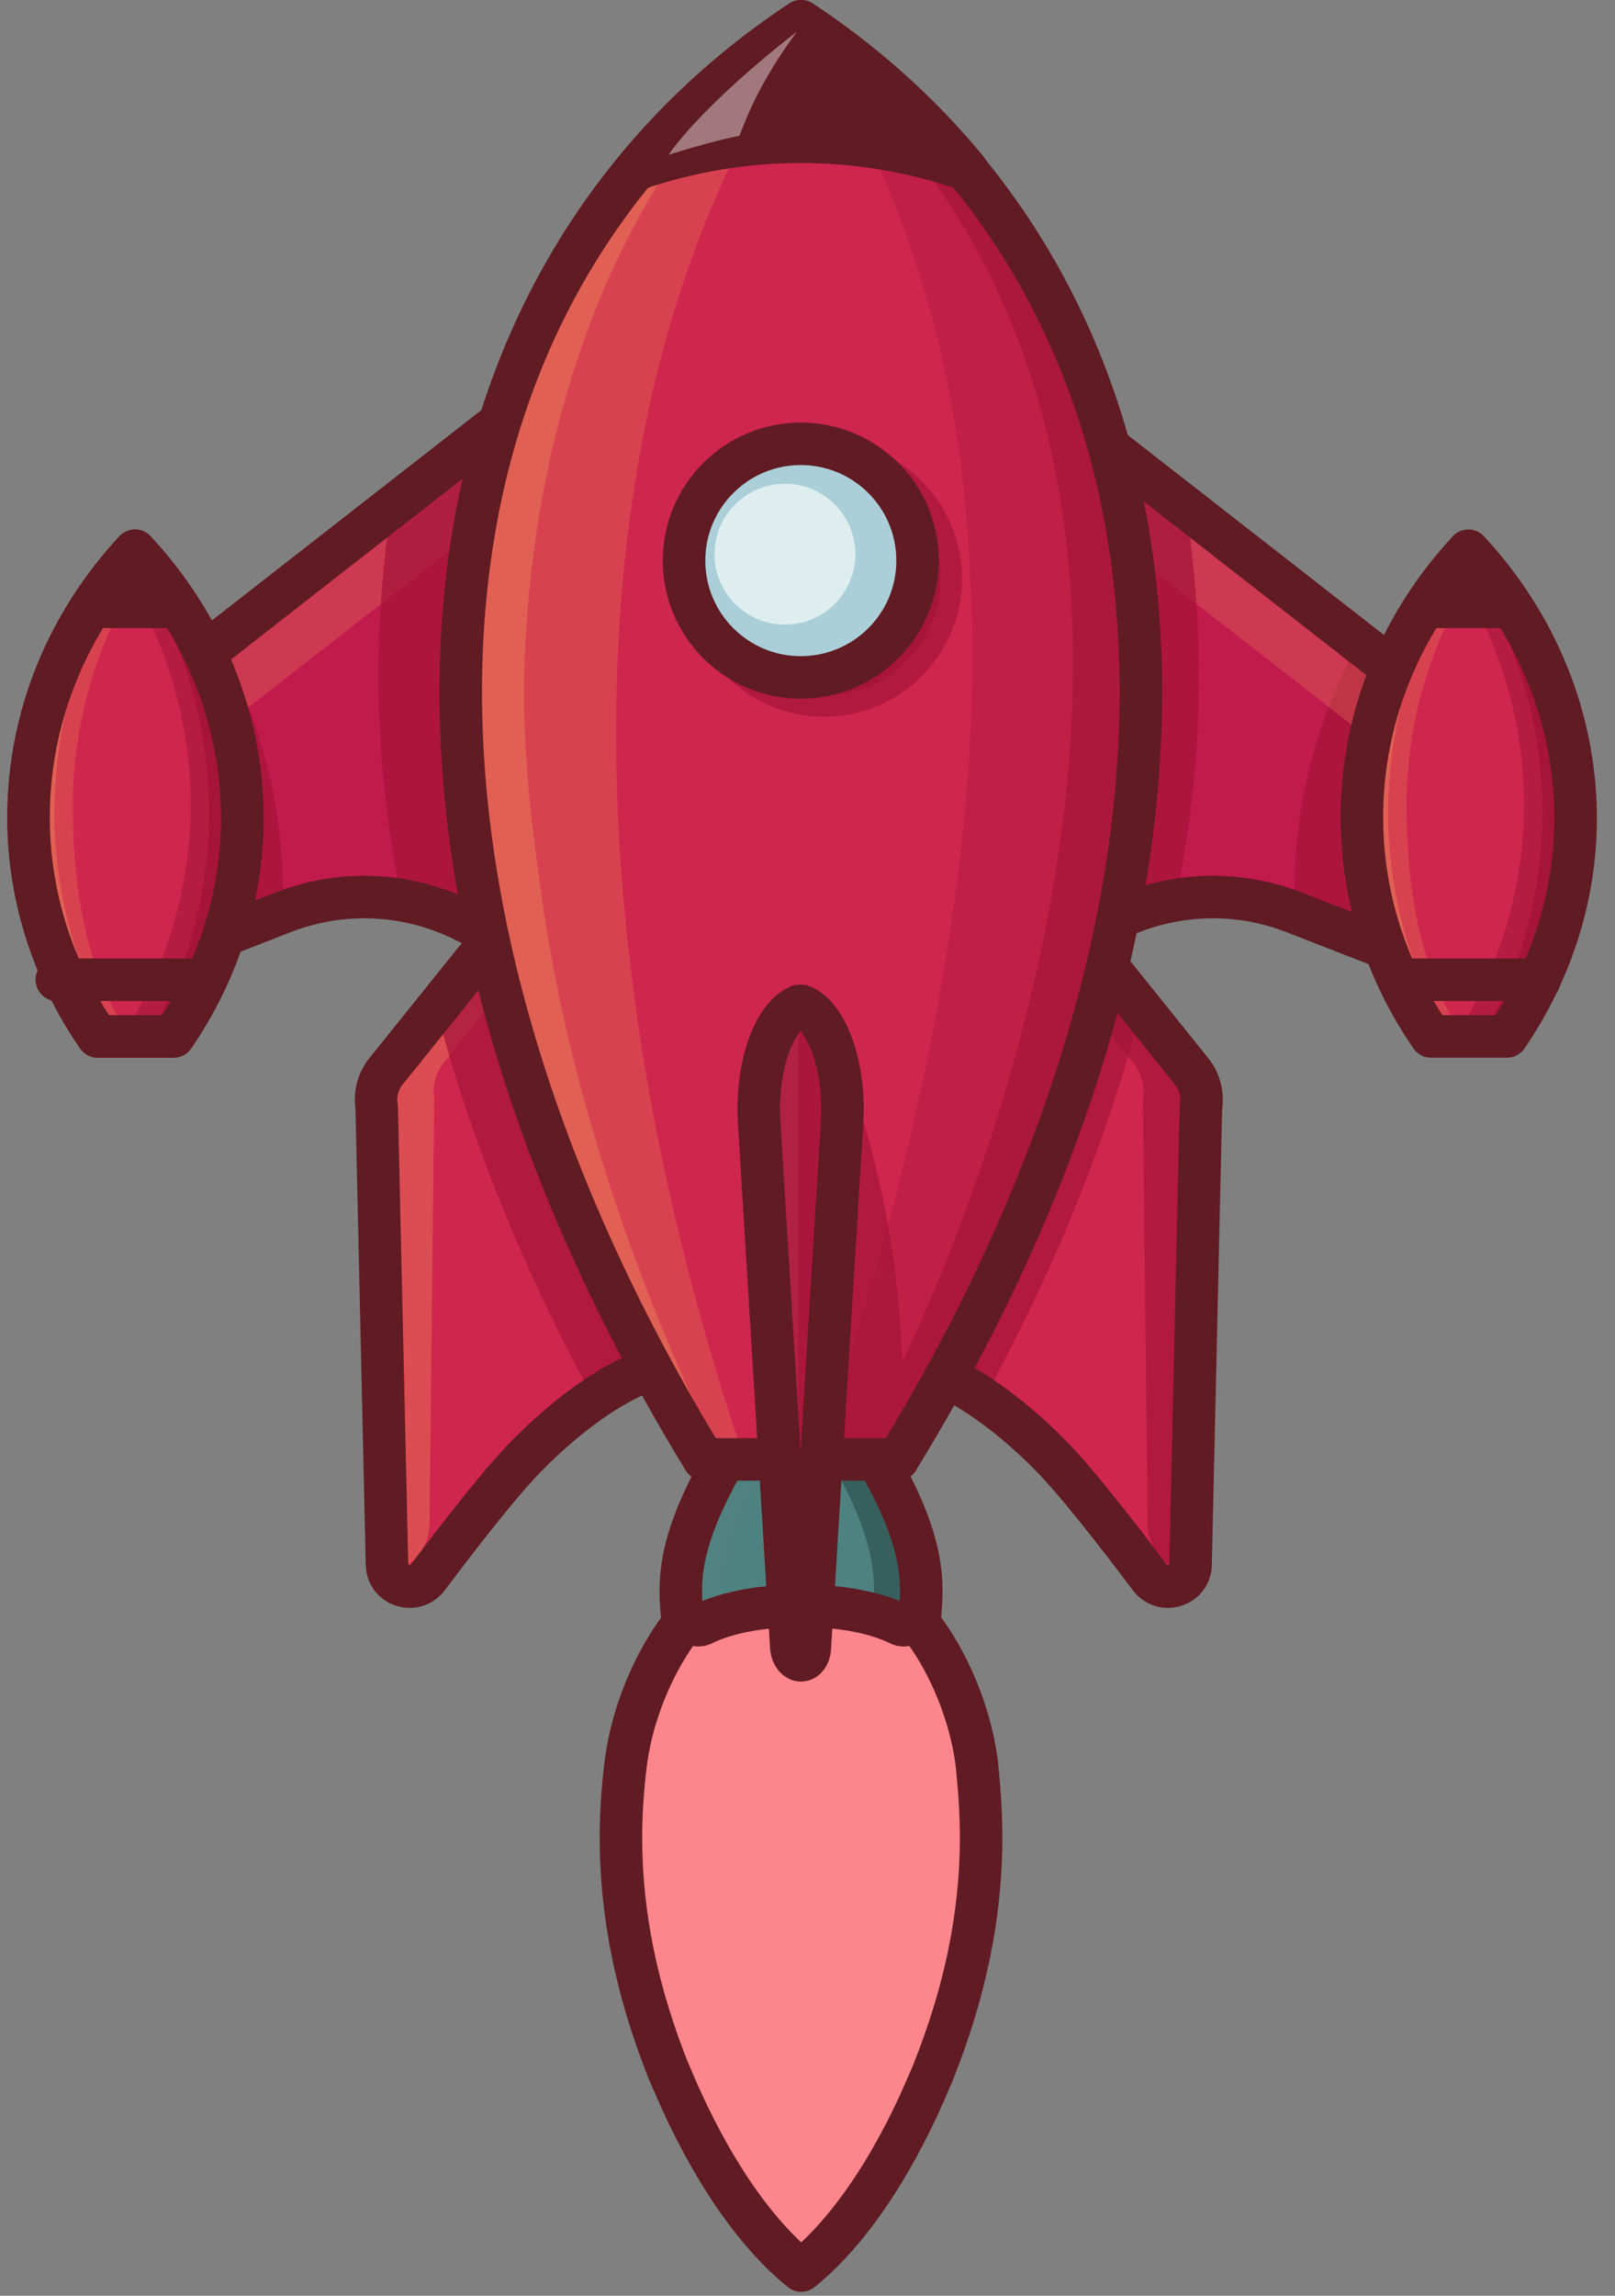 <svg width="76" height="108" viewBox="0 0 76 108" fill="none" xmlns="http://www.w3.org/2000/svg">
<rect x="0" y="0" width="76" height="108" fill="#808080" stroke="none"/>
<path d="M36.776 73.765C34.878 74.007 33.362 76.674 33.08 78.876C32.999 79.522 32.959 80.149 32.959 80.795C32.959 82.896 33.403 84.896 34.211 86.936C35.019 88.936 36.231 90.977 37.686 92.148C39.16 90.977 40.352 88.936 41.16 86.936C41.968 84.896 42.413 82.896 42.413 80.795C42.413 80.149 42.372 79.522 42.291 78.876C42.009 76.654 40.494 74.007 38.595 73.765C38.009 73.704 37.383 73.704 36.776 73.765Z" stroke="#601B23" stroke-width="2" stroke-miterlimit="10" stroke-linecap="round" stroke-linejoin="round"/>
<path d="M36.776 73.765C34.878 74.007 33.362 76.674 33.08 78.876C32.999 79.522 32.959 80.149 32.959 80.795C32.959 82.896 33.403 84.896 34.211 86.936C35.019 88.936 36.231 90.977 37.686 92.148C39.16 90.977 40.352 88.936 41.16 86.936C41.968 84.896 42.413 82.896 42.413 80.795C42.413 80.149 42.372 79.522 42.291 78.876C42.009 76.654 40.494 74.007 38.595 73.765C38.009 73.704 37.383 73.704 36.776 73.765Z" fill="#E36535"/>
<path d="M46.17 86.431C46.17 90.189 45.382 93.785 43.928 97.441C43.887 97.562 43.827 97.683 43.766 97.825C42.312 101.299 40.231 104.774 37.706 106.814C35.1 104.713 32.979 101.097 31.504 97.522C31.484 97.502 31.484 97.481 31.463 97.441C30.009 93.785 29.221 90.189 29.221 86.431C29.221 85.28 29.302 84.148 29.443 82.977C29.928 79.058 32.595 74.331 35.928 73.826C35.968 73.826 36.009 73.805 36.049 73.805C37.1 73.684 38.17 73.684 39.221 73.785C39.261 73.785 39.322 73.785 39.362 73.805C42.756 74.23 45.483 79.017 45.968 82.977C46.089 84.148 46.17 85.28 46.17 86.431Z" fill="#FD868C"/>
<path d="M46.17 86.431C46.17 90.189 45.382 93.785 43.928 97.441C43.887 97.562 43.827 97.683 43.766 97.825C42.312 101.299 40.231 104.774 37.706 106.814C35.1 104.713 32.979 101.097 31.504 97.522C31.484 97.502 31.484 97.481 31.463 97.441C30.009 93.785 29.221 90.189 29.221 86.431C29.221 85.28 29.302 84.148 29.443 82.977C29.928 79.058 32.595 74.331 35.928 73.826C35.968 73.826 36.009 73.805 36.049 73.805C37.1 73.684 38.17 73.684 39.221 73.785C39.261 73.785 39.322 73.785 39.362 73.805C42.756 74.23 45.483 79.017 45.968 82.977C46.089 84.148 46.17 85.28 46.17 86.431Z" stroke="#601B23" stroke-width="2" stroke-miterlimit="10" stroke-linecap="round" stroke-linejoin="round"/>
<path d="M13.323 42.918L6.737 45.483V32.979L26.959 17.201V40.857L22.07 43.423C19.464 42.049 16.293 41.766 13.323 42.918Z" fill="#C11A4D"/>
<path d="M4.596 48.756C2.535 45.766 1.344 42.231 1.344 38.453C1.344 33.666 3.222 29.282 6.353 25.908C9.485 29.282 11.384 33.666 11.404 38.453C11.404 42.251 10.212 45.766 8.172 48.756H4.596Z" fill="#CF264D"/>
<path opacity="0.72" d="M6.737 45.483L13.283 42.938C13.363 41.201 13.242 39.423 12.919 37.645C12.434 34.979 11.525 32.474 10.273 30.211L6.737 32.979V45.483V45.483Z" fill="#A5143A"/>
<path opacity="0.23" d="M7.586 36.474L26.979 21.363V17.201L6.737 32.958V45.483L7.586 45.16V36.474Z" fill="#F4A15D"/>
<path opacity="0.72" d="M18.919 42.352C20.03 42.534 21.08 42.898 22.07 43.423L26.959 40.857V17.201L18.434 23.848C18.01 26.413 17.808 29.1 17.808 31.868C17.828 35.524 18.212 39.059 18.919 42.352Z" fill="#A5143A"/>
<path d="M13.323 42.918L6.737 45.483V32.979L26.959 17.201V40.857L22.07 43.423C19.464 42.049 16.293 41.766 13.323 42.918Z" stroke="#601B23" stroke-width="2" stroke-miterlimit="10" stroke-linecap="round" stroke-linejoin="round"/>
<path d="M4.596 48.756C2.535 45.766 1.344 42.231 1.344 38.453C1.344 33.666 3.222 29.282 6.353 25.908C9.485 29.282 11.384 33.666 11.404 38.453C11.404 42.251 10.212 45.766 8.172 48.756H4.596Z" fill="#CF264D"/>
<path opacity="0.23" d="M6.05 25.908C6.293 26.171 6.535 26.454 6.757 26.736C4.656 29.969 3.444 33.767 3.424 37.807C3.424 41.807 4.03 45.544 6.091 48.776H4.232C2.192 45.786 1 42.251 1 38.473C1.02 33.666 2.919 29.282 6.05 25.908Z" fill="#F4A15D"/>
<path opacity="0.32" d="M6.05 25.908C6.131 25.989 6.212 26.09 6.293 26.191C3.929 29.686 2.576 33.787 2.555 38.191C2.555 42.009 3.586 45.605 5.384 48.776H4.232C2.192 45.786 1 42.251 1 38.473C1.02 33.666 2.919 29.282 6.05 25.908Z" fill="#F4A15D"/>
<path opacity="0.37" d="M11.404 38.453C11.404 33.666 9.505 29.302 6.354 25.908C6.111 26.171 5.869 26.454 5.646 26.736C7.747 29.969 8.96 33.767 8.98 37.807C8.98 41.807 7.808 45.544 5.747 48.776H8.172C10.212 45.766 11.404 42.231 11.404 38.453Z" fill="#A5143A"/>
<path opacity="0.72" d="M11.404 38.453C11.404 33.666 9.505 29.302 6.353 25.908C6.272 25.989 6.192 26.09 6.111 26.191C8.474 29.686 9.828 33.787 9.848 38.191C9.848 42.009 8.818 45.605 7.02 48.776H8.171C10.212 45.766 11.404 42.231 11.404 38.453Z" fill="#A5143A"/>
<path opacity="0.37" d="M6.354 25.908C6.111 26.171 5.869 26.454 5.646 26.736C7.747 29.969 8.96 33.767 8.98 37.807C8.98 41.807 7.808 45.544 5.747 48.776H8.172C10.212 45.786 11.404 42.251 11.404 38.473C11.384 33.666 9.485 29.282 6.354 25.908Z" fill="#A5143A"/>
<path opacity="0.72" d="M6.353 25.908C6.272 25.989 6.192 26.09 6.111 26.191C8.474 29.686 9.828 33.787 9.848 38.191C9.848 42.009 8.818 45.605 7.02 48.776H8.171C10.212 45.786 11.404 42.251 11.404 38.473C11.383 33.666 9.484 29.282 6.353 25.908Z" fill="#A5143A"/>
<path d="M8.656 29.544C7.909 28.231 7.02 27.019 5.99 25.888C4.96 26.999 4.071 28.231 3.323 29.544H8.656Z" fill="#601B23"/>
<path d="M4.596 48.756C2.535 45.766 1.344 42.231 1.344 38.453C1.344 33.666 3.222 29.282 6.353 25.908C9.485 29.282 11.384 33.666 11.404 38.453C11.404 42.251 10.212 45.766 8.172 48.756H4.596Z" stroke="#601B23" stroke-width="2" stroke-miterlimit="10" stroke-linecap="round" stroke-linejoin="round"/>
<path d="M30.837 64.351C30.837 64.351 28.393 64.876 24.878 68.391C23.605 69.664 21.605 72.25 20.131 74.21C19.525 75.018 18.232 74.614 18.212 73.603L17.727 52.089C17.626 51.483 17.787 50.857 18.171 50.392L23.464 43.806L30.837 64.351Z" fill="#CF264D"/>
<path opacity="0.32" d="M18.171 74.028C19.323 73.866 20.191 72.876 20.212 71.704L20.434 51.705C20.333 51.099 20.494 50.473 20.878 50.008L24.191 45.867L23.444 43.806L18.171 50.372C17.787 50.857 17.626 51.463 17.727 52.069L18.171 74.028Z" fill="#F4A15D"/>
<path opacity="0.72" d="M30.837 64.351L23.464 43.806L20.535 47.463C22.11 53.523 24.595 59.685 27.948 65.826C29.726 64.594 30.837 64.351 30.837 64.351Z" fill="#A5143A"/>
<path d="M30.837 64.351C30.837 64.351 28.393 64.876 24.878 68.391C23.605 69.664 21.605 72.25 20.131 74.21C19.525 75.018 18.232 74.614 18.212 73.603L17.727 52.089C17.626 51.483 17.787 50.857 18.171 50.392L23.464 43.806L30.837 64.351Z" stroke="#601B23" stroke-width="2" stroke-miterlimit="10" stroke-linecap="round" stroke-linejoin="round"/>
<path d="M2.677 46.089H9.323" stroke="#601B23" stroke-width="2" stroke-miterlimit="10" stroke-linecap="round" stroke-linejoin="round"/>
<path d="M4.596 48.756C2.535 45.766 1.344 42.231 1.344 38.453C1.344 33.666 3.222 29.282 6.353 25.908C9.485 29.282 11.384 33.666 11.404 38.453C11.404 42.251 10.212 45.766 8.172 48.756H4.596Z" fill="#CF264D"/>
<path d="M4.596 48.756C2.535 45.766 1.344 42.231 1.344 38.453C1.344 33.666 3.222 29.282 6.353 25.908C9.485 29.282 11.384 33.666 11.404 38.453C11.404 42.251 10.212 45.766 8.172 48.756H4.596Z" fill="#CF264D"/>
<path opacity="0.23" d="M6.05 25.908C6.293 26.171 6.535 26.454 6.757 26.736C4.656 29.969 3.444 33.767 3.424 37.807C3.424 41.807 4.03 45.544 6.091 48.776H4.232C2.192 45.786 1 42.251 1 38.473C1.02 33.666 2.919 29.282 6.05 25.908Z" fill="#F4A15D"/>
<path opacity="0.32" d="M6.05 25.908C6.131 25.989 6.212 26.09 6.293 26.191C3.929 29.686 2.576 33.787 2.555 38.191C2.555 42.009 3.586 45.605 5.384 48.776H4.232C2.192 45.786 1 42.251 1 38.473C1.02 33.666 2.919 29.282 6.05 25.908Z" fill="#F4A15D"/>
<path opacity="0.37" d="M11.404 38.453C11.404 33.666 9.505 29.302 6.354 25.908C6.111 26.171 5.869 26.454 5.646 26.736C7.747 29.969 8.96 33.767 8.98 37.807C8.98 41.807 7.808 45.544 5.747 48.776H8.172C10.212 45.766 11.404 42.231 11.404 38.453Z" fill="#A5143A"/>
<path opacity="0.72" d="M11.404 38.453C11.404 33.666 9.505 29.302 6.353 25.908C6.272 25.989 6.192 26.09 6.111 26.191C8.474 29.686 9.828 33.787 9.848 38.191C9.848 42.009 8.818 45.605 7.02 48.776H8.171C10.212 45.766 11.404 42.231 11.404 38.453Z" fill="#A5143A"/>
<path opacity="0.37" d="M6.354 25.908C6.111 26.171 5.869 26.454 5.646 26.736C7.747 29.969 8.96 33.767 8.98 37.807C8.98 41.807 7.808 45.544 5.747 48.776H8.172C10.212 45.786 11.404 42.251 11.404 38.473C11.384 33.666 9.485 29.282 6.354 25.908Z" fill="#A5143A"/>
<path opacity="0.72" d="M6.353 25.908C6.272 25.989 6.192 26.09 6.111 26.191C8.474 29.686 9.828 33.787 9.848 38.191C9.848 42.009 8.818 45.605 7.02 48.776H8.171C10.212 45.786 11.404 42.251 11.404 38.473C11.383 33.666 9.484 29.282 6.353 25.908Z" fill="#A5143A"/>
<path d="M9.02 29.544C8.273 28.231 7.384 27.019 6.354 25.888C5.323 26.999 4.434 28.231 3.687 29.544H9.02Z" fill="#601B23"/>
<path d="M4.596 48.756C2.535 45.766 1.344 42.231 1.344 38.453C1.344 33.666 3.222 29.282 6.353 25.908C9.485 29.282 11.384 33.666 11.404 38.453C11.404 42.251 10.212 45.766 8.172 48.756H4.596Z" stroke="#601B23" stroke-width="2" stroke-miterlimit="10" stroke-linecap="round" stroke-linejoin="round"/>
<path d="M2.677 46.089H9.323" stroke="#601B23" stroke-width="2" stroke-miterlimit="10" stroke-linecap="round" stroke-linejoin="round"/>
<path d="M60.897 42.918L67.483 45.483V32.979L47.261 17.201V40.857L52.15 43.423C54.756 42.049 57.927 41.766 60.897 42.918Z" fill="#C11A4D"/>
<path opacity="0.72" d="M67.483 45.483L60.937 42.938C60.856 41.201 60.978 39.423 61.301 37.645C61.786 34.979 62.695 32.474 63.947 30.211L67.483 32.979V45.483Z" fill="#A5143A"/>
<path opacity="0.23" d="M66.654 36.474L47.261 21.363V17.201L67.483 32.958V45.483L66.654 45.16V36.474Z" fill="#F4A15D"/>
<path opacity="0.72" d="M55.301 42.352C54.19 42.534 53.14 42.898 52.15 43.423L47.261 40.857V17.201L55.786 23.848C56.21 26.413 56.412 29.1 56.412 31.868C56.412 35.524 56.028 39.059 55.301 42.352Z" fill="#A5143A"/>
<path d="M60.897 42.918L67.483 45.483V32.979L47.261 17.201V40.857L52.15 43.423C54.756 42.049 57.927 41.766 60.897 42.918Z" stroke="#601B23" stroke-width="2" stroke-miterlimit="10" stroke-linecap="round" stroke-linejoin="round"/>
<path d="M43.403 64.351C43.403 64.351 45.847 64.876 49.362 68.391C50.635 69.664 52.635 72.25 54.109 74.21C54.715 75.018 56.008 74.614 56.028 73.603L56.513 52.089C56.614 51.483 56.453 50.857 56.069 50.392L50.776 43.806L43.403 64.351Z" fill="#CF264D"/>
<path opacity="0.72" d="M56.049 74.028C54.897 73.866 54.028 72.876 54.008 71.704L53.786 51.705C53.887 51.099 53.725 50.473 53.342 50.008L50.029 45.867L50.776 43.806L56.069 50.392C56.453 50.877 56.614 51.483 56.513 52.089L56.049 74.028Z" fill="#A5143A"/>
<path opacity="0.72" d="M43.403 64.351L50.776 43.806L53.705 47.463C52.13 53.523 49.645 59.685 46.291 65.826C44.514 64.594 43.403 64.351 43.403 64.351Z" fill="#A5143A"/>
<path d="M43.403 64.351C43.403 64.351 45.847 64.876 49.362 68.391C50.635 69.664 52.635 72.25 54.109 74.21C54.715 75.018 56.008 74.614 56.028 73.603L56.513 52.089C56.614 51.483 56.453 50.857 56.069 50.392L50.776 43.806L43.403 64.351Z" stroke="#601B23" stroke-width="2" stroke-miterlimit="10" stroke-linecap="round" stroke-linejoin="round"/>
<path d="M43.301 75.906C43.524 73.502 43.2 71.24 39.16 65.281C38.493 64.331 36.898 64.331 36.231 65.281C32.191 71.26 31.867 73.523 32.09 75.906C32.13 76.209 32.675 76.553 33.019 76.432C35.342 75.24 40.049 75.24 42.372 76.432C42.716 76.553 43.261 76.23 43.301 75.906Z" fill="#4E8280"/>
<g opacity="0.32">
<g opacity="0.32">
<g opacity="0.32">
<path opacity="0.32" d="M34.13 75.906C33.908 73.502 34.231 71.24 38.271 65.281C38.392 65.099 38.554 64.957 38.716 64.856C37.948 64.351 36.776 64.493 36.231 65.281C32.191 71.26 31.867 73.523 32.09 75.906C32.13 76.209 32.675 76.553 33.019 76.432C33.362 76.27 33.746 76.108 34.15 75.987C34.15 75.967 34.13 75.947 34.13 75.906Z" fill="#F4A15D"/>
</g>
<g opacity="0.32">
<path opacity="0.32" d="M38.716 75.583C40.11 75.684 41.423 75.967 42.372 76.432C42.675 76.553 43.16 76.27 43.281 75.987C41.948 75.603 40.291 75.462 38.716 75.583Z" fill="#F4A15D"/>
</g>
</g>
</g>
<path d="M36.938 65.281C36.878 65.2 36.817 65.139 36.756 65.079C37.504 64.331 38.898 64.412 39.504 65.281C43.544 71.26 43.867 73.523 43.645 75.906C43.605 76.209 43.059 76.553 42.716 76.432C42.251 76.189 41.685 76.007 41.079 75.866C41.302 73.482 40.958 71.22 36.938 65.281Z" fill="#37605D"/>
<path d="M43.301 75.906C43.524 73.502 43.2 71.24 39.16 65.281C38.493 64.331 36.898 64.331 36.231 65.281C32.191 71.26 31.867 73.523 32.09 75.906C32.13 76.209 32.675 76.553 33.019 76.432C35.342 75.24 40.049 75.24 42.372 76.432C42.716 76.553 43.261 76.23 43.301 75.906Z" stroke="#601B23" stroke-width="2" stroke-miterlimit="10" stroke-linecap="round" stroke-linejoin="round"/>
<path d="M42.251 68.654C51.766 53.079 55.22 37.787 53.079 25.04C51.221 13.969 45.241 5.99 37.686 1C30.13 5.99 24.151 13.969 22.292 25.04C20.151 37.787 23.625 53.079 33.12 68.654H42.251Z" fill="#CF264D"/>
<path opacity="0.23" d="M29.524 25.262C30.736 15.242 33.888 7.283 38.13 1.323C37.989 1.222 37.827 1.121 37.686 1.02C30.13 6.01 24.151 13.989 22.292 25.06C20.151 37.807 23.625 53.099 33.12 68.674H35.039C29.767 53.099 27.989 38.13 29.524 25.262Z" fill="#F4A15D"/>
<path opacity="0.37" d="M53.079 25.04C51.241 14.05 45.342 6.111 37.847 1.121C39.241 3.364 41.019 6.596 42.514 10.697C45.241 18.151 45.544 24.292 45.706 28.151C46.433 45.504 39.787 64.695 38.393 68.674H42.251C51.766 53.079 55.221 37.787 53.079 25.04Z" fill="#A5143A"/>
<path opacity="0.72" d="M53.079 25.04C51.221 13.969 45.241 5.99 37.686 1C37.484 1.121 37.302 1.263 37.1 1.384C39.968 3.626 42.15 6.03 43.807 8.333C58.675 29.019 44.413 59.988 42.453 64.089C42.372 61.301 42.009 57.846 40.978 53.988C40.312 51.523 39.504 49.362 38.696 47.524C38.393 54.372 38.09 61.22 37.787 68.068H40.292C40.231 68.27 40.17 68.452 40.09 68.654H42.211C51.766 53.079 55.22 37.787 53.079 25.04Z" fill="#A5143A"/>
<path opacity="0.32" d="M24.838 28.555C25.12 25.322 26.171 14.818 32.656 6.192C33.686 4.838 35.221 3 35.1 2.899C34.918 2.737 31.363 5.949 28.837 9.363C25.666 13.626 23.343 18.858 22.312 25.04C20.171 37.787 23.646 53.079 33.14 68.654H33.969C31.363 63.462 29.645 58.776 28.474 55.079C27.706 52.594 26.353 48.19 25.504 42.291C24.959 38.332 24.353 34.09 24.838 28.555Z" fill="#F4A15D"/>
<path opacity="0.72" d="M38.776 32.716C41.811 32.716 44.271 30.256 44.271 27.221C44.271 24.187 41.811 21.727 38.776 21.727C35.742 21.727 33.282 24.187 33.282 27.221C33.282 30.256 35.742 32.716 38.776 32.716Z" fill="#A5143A" stroke="#A5143A" stroke-width="2" stroke-miterlimit="10" stroke-linecap="round" stroke-linejoin="round"/>
<path d="M42.251 68.654C51.766 53.079 55.22 37.787 53.079 25.04C51.221 13.969 45.241 5.99 37.686 1C30.13 5.99 24.151 13.969 22.292 25.04C20.151 37.787 23.625 53.079 33.12 68.654H42.251Z" stroke="#601B23" stroke-width="2" stroke-miterlimit="10" stroke-linecap="round" stroke-linejoin="round"/>
<path d="M37.685 31.868C40.72 31.868 43.18 29.407 43.18 26.373C43.18 23.338 40.72 20.878 37.685 20.878C34.651 20.878 32.191 23.338 32.191 26.373C32.191 29.407 34.651 31.868 37.685 31.868Z" fill="#ABCFD8"/>
<path opacity="0.93" d="M36.938 29.383C38.768 29.383 40.251 27.899 40.251 26.07C40.251 24.24 38.768 22.757 36.938 22.757C35.108 22.757 33.625 24.24 33.625 26.07C33.625 27.899 35.108 29.383 36.938 29.383Z" fill="#E2F0F2"/>
<path d="M37.685 31.868C40.72 31.868 43.18 29.407 43.18 26.373C43.18 23.338 40.72 20.878 37.685 20.878C34.651 20.878 32.191 23.338 32.191 26.373C32.191 29.407 34.651 31.868 37.685 31.868Z" stroke="#601B23" stroke-width="2" stroke-miterlimit="10" stroke-linecap="round" stroke-linejoin="round"/>
<path d="M29.928 7.969C34.958 6.232 40.473 6.232 45.503 7.99C43.221 5.222 40.574 2.899 37.706 1C34.837 2.899 32.191 5.222 29.928 7.969Z" fill="#601B23"/>
<path d="M29.928 7.969C34.958 6.232 40.473 6.232 45.503 7.99C43.221 5.222 40.574 2.899 37.706 1C34.837 2.899 32.191 5.222 29.928 7.969Z" stroke="#601B23" stroke-width="2" stroke-miterlimit="10" stroke-linecap="round" stroke-linejoin="round"/>
<path d="M37.686 78.108C37.908 78.108 38.09 77.866 38.11 77.543L39.625 52.816C39.787 50.271 38.978 47.907 37.787 47.342C37.706 47.301 37.625 47.301 37.564 47.342C36.373 47.887 35.565 50.251 35.726 52.816L37.241 77.543C37.282 77.866 37.484 78.108 37.686 78.108Z" fill="#BC1D4E"/>
<path opacity="0.74" d="M37.686 78.108C37.908 78.108 38.09 77.866 38.11 77.543L39.625 52.816C39.787 50.271 38.978 47.907 37.787 47.342C37.706 47.301 37.625 47.301 37.564 47.342C36.373 47.887 35.565 50.251 35.726 52.816L37.241 77.543C37.282 77.866 37.484 78.108 37.686 78.108Z" fill="#A5143A"/>
<g opacity="0.53">
<g opacity="0.53">
<g opacity="0.53">
<path opacity="0.53" d="M37.584 47.342C36.393 47.887 35.584 50.251 35.746 52.816L37.261 77.543C37.281 77.805 37.403 78.028 37.564 78.088V47.342H37.584Z" fill="#F4A15D"/>
</g>
<g opacity="0.53">
<path opacity="0.53" d="M37.584 47.342H37.807C37.726 47.301 37.645 47.301 37.584 47.342Z" fill="#F4A15D"/>
</g>
</g>
</g>
<path d="M37.686 78.108C37.908 78.108 38.09 77.866 38.11 77.543L39.625 52.816C39.787 50.271 38.978 47.907 37.787 47.342C37.706 47.301 37.625 47.301 37.564 47.342C36.373 47.887 35.565 50.251 35.726 52.816L37.241 77.543C37.282 77.866 37.484 78.108 37.686 78.108Z" stroke="#601B23" stroke-width="2" stroke-miterlimit="10" stroke-linecap="round" stroke-linejoin="round"/>
<path d="M67.341 48.756C65.281 45.766 64.089 42.231 64.089 38.453C64.089 33.666 65.968 29.282 69.099 25.908C72.23 29.282 74.129 33.666 74.149 38.453C74.149 42.251 72.957 45.766 70.917 48.756H67.341Z" fill="#CF264D"/>
<path d="M67.341 48.756C65.281 45.766 64.089 42.231 64.089 38.453C64.089 33.666 65.968 29.282 69.099 25.908C72.23 29.282 74.129 33.666 74.149 38.453C74.149 42.251 72.957 45.766 70.917 48.756H67.341Z" fill="#CF264D"/>
<path opacity="0.23" d="M68.816 25.908C69.058 26.171 69.301 26.454 69.523 26.736C67.422 29.969 66.21 33.767 66.19 37.807C66.19 41.807 66.796 45.544 68.856 48.776H66.998C64.957 45.786 63.766 42.251 63.766 38.473C63.766 33.666 65.665 29.282 68.816 25.908Z" fill="#F4A15D"/>
<path opacity="0.32" d="M68.816 25.908C68.897 25.989 68.978 26.09 69.058 26.191C66.695 29.686 65.341 33.787 65.321 38.191C65.321 42.009 66.351 45.605 68.149 48.776H66.998C64.957 45.786 63.766 42.251 63.766 38.473C63.766 33.666 65.665 29.282 68.816 25.908Z" fill="#F4A15D"/>
<path opacity="0.37" d="M74.149 38.453C74.149 33.666 72.25 29.302 69.099 25.908C68.856 26.171 68.614 26.454 68.392 26.736C70.493 29.969 71.705 33.767 71.725 37.807C71.725 41.807 70.553 45.544 68.493 48.776H70.917C72.957 45.766 74.149 42.231 74.149 38.453Z" fill="#A5143A"/>
<path opacity="0.72" d="M74.149 38.453C74.149 33.666 72.25 29.302 69.099 25.908C69.018 25.989 68.937 26.09 68.856 26.191C71.22 29.686 72.573 33.787 72.593 38.191C72.593 42.009 71.563 45.605 69.765 48.776H70.917C72.957 45.766 74.149 42.231 74.149 38.453Z" fill="#A5143A"/>
<path opacity="0.37" d="M69.099 25.908C68.856 26.171 68.614 26.454 68.392 26.736C70.493 29.969 71.705 33.767 71.725 37.807C71.725 41.807 70.553 45.544 68.493 48.776H70.917C72.957 45.786 74.149 42.251 74.149 38.473C74.149 33.666 72.25 29.282 69.099 25.908Z" fill="#A5143A"/>
<path opacity="0.72" d="M69.099 25.908C69.018 25.989 68.937 26.09 68.856 26.191C71.22 29.686 72.573 33.787 72.593 38.191C72.593 42.009 71.563 45.605 69.765 48.776H70.917C72.957 45.786 74.149 42.251 74.149 38.473C74.149 33.666 72.25 29.282 69.099 25.908Z" fill="#A5143A"/>
<path d="M71.785 29.544C71.038 28.231 70.149 27.019 69.119 25.888C68.089 26.999 67.2 28.231 66.452 29.544H71.785Z" fill="#601B23"/>
<path d="M67.341 48.756C65.281 45.766 64.089 42.231 64.089 38.453C64.089 33.666 65.968 29.282 69.099 25.908C72.23 29.282 74.129 33.666 74.149 38.453C74.149 42.251 72.957 45.766 70.917 48.756H67.341Z" stroke="#601B23" stroke-width="2" stroke-miterlimit="10" stroke-linecap="round" stroke-linejoin="round"/>
<path d="M65.806 46.089H72.452" stroke="#601B23" stroke-width="2" stroke-miterlimit="10" stroke-linecap="round" stroke-linejoin="round"/>
<path opacity="0.41" d="M31.464 7.283C31.464 7.283 32.837 5.121 37.504 1.485C35.342 4.414 34.918 6.252 34.777 6.394C33.403 6.656 31.464 7.283 31.464 7.283Z" fill="white"/>
</svg>
